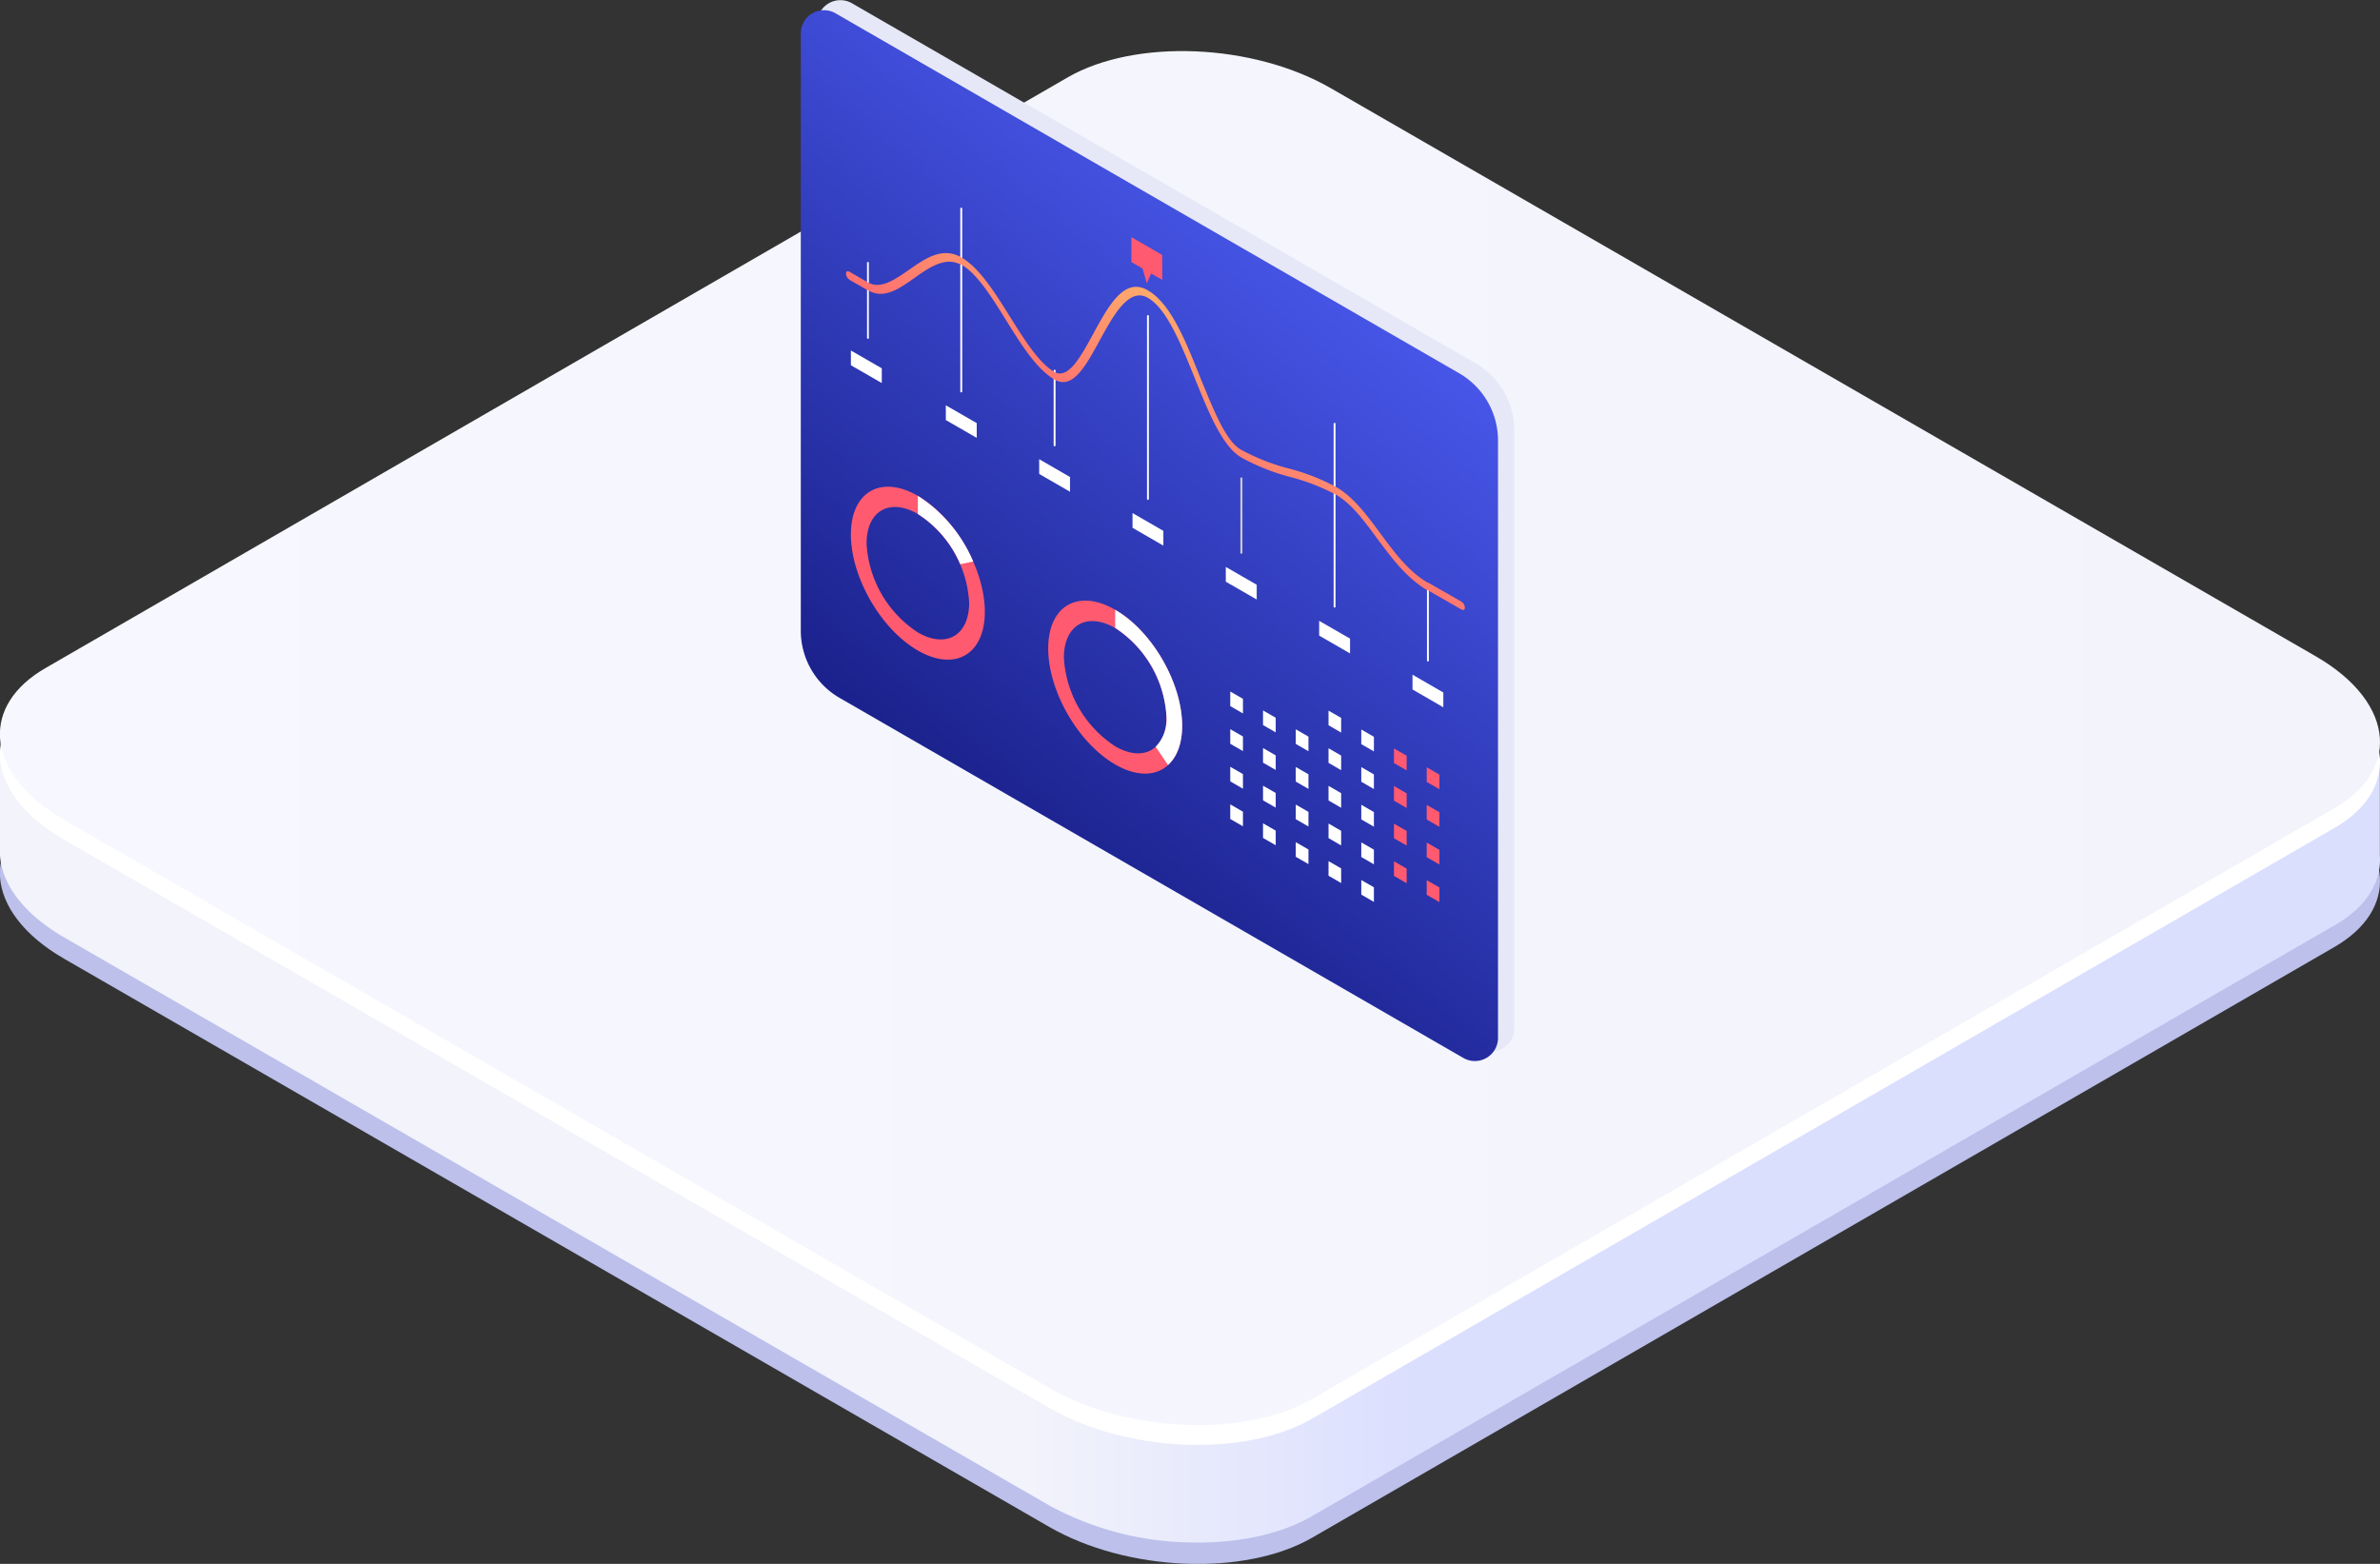 <svg xmlns="http://www.w3.org/2000/svg" xmlns:xlink="http://www.w3.org/1999/xlink" viewBox="0 0 358.22 235.4"><rect x="0" y="0" width="358.22" height="235.4" fill="#333333" stroke="none"/><defs><style>.cls-1{isolation:isolate;}.cls-2{fill:#bcc0eb;mix-blend-mode:multiply;}.cls-3{fill:url(#_01);}.cls-4{fill:#fff;}.cls-5{fill:url(#çÓ_È_Ó·_ÁÂ_ËÂÌÚ_1);}.cls-6{fill:#e6e8f7;}.cls-7{fill:url(#ÅÂÁ_Ï_ÌÌ_È_ËÂÌÚ_27);}.cls-8{fill:#ff5a70;}.cls-9{fill:#c9c9c9;}.cls-10{fill:url(#ÅÂÁ_Ï_ÌÌ_È_ËÂÌÚ_19);}</style><linearGradient id="_01" x1="212.24" y1="156.76" x2="154.65" y2="156.76" gradientUnits="userSpaceOnUse"><stop offset="0" stop-color="#dbdffe"/><stop offset="1" stop-color="#f2f3fb"/></linearGradient><linearGradient id="çÓ_È_Ó·_ÁÂ_ËÂÌÚ_1" y1="111.1" x2="358.22" y2="111.1" gradientUnits="userSpaceOnUse"><stop offset="0" stop-color="#f7f8ff"/><stop offset="1" stop-color="#f2f3fb"/></linearGradient><linearGradient id="ÅÂÁ_Ï_ÌÌ_È_ËÂÌÚ_27" x1="219.16" y1="24.69" x2="105.18" y2="162.79" gradientUnits="userSpaceOnUse"><stop offset="0" stop-color="#5263ff"/><stop offset="1" stop-color="#000255"/></linearGradient><linearGradient id="ÅÂÁ_Ï_ÌÌ_È_ËÂÌÚ_19" x1="184.17" y1="48.28" x2="168.94" y2="74.97" gradientUnits="userSpaceOnUse"><stop offset="0" stop-color="#ffae6c"/><stop offset="1" stop-color="#ff5a70"/></linearGradient></defs><title>Our-Services_Recommend</title><g class="cls-1"><g id="Layer_2" data-name="Layer 2"><g id="Layer_1-2" data-name="Layer 1"><path class="cls-2" d="M358.2,132c-.28-4.31-3.55-8.8-9.68-12.33L200.31,34.17c-11.73-6.77-29.47-7.49-39.63-1.63L6.85,121.45C2,124.25-.24,128.05,0,132c.28,4.31,3.55,8.8,9.68,12.33l148.21,85.49c11.73,6.77,29.48,7.5,39.63,1.63l153.84-88.9C356.22,139.73,358.46,135.93,358.2,132Z"/><path class="cls-3" d="M358.2,128.79h0V114.09l-60.15,29.22L200.31,86.92c-11.73-6.76-29.47-7.49-39.63-1.62L60.23,143.35,0,114.09v13.6a9.91,9.91,0,0,0,0,1.09c.28,4.32,3.55,8.8,9.68,12.34L157.91,226.6a45.83,45.83,0,0,0,21.21,5.58h0c6.89.17,13.53-1.13,18.42-4l153.84-88.9C356.22,136.53,358.46,132.73,358.2,128.79Z"/><path class="cls-4" d="M358.2,114.09c-.28-4.32-3.55-8.8-9.68-12.34L200.31,16.27c-11.73-6.77-29.47-7.5-39.63-1.63L6.85,103.54C2,106.35-.24,110.15,0,114.09c.28,4.31,3.55,8.8,9.68,12.33l148.21,85.49c11.73,6.76,29.48,7.49,39.63,1.62l153.84-88.9C356.22,121.83,358.46,118,358.2,114.09Z"/><path class="cls-5" d="M358.2,111.1c-.28-4.31-3.55-8.8-9.68-12.33L200.31,13.28c-11.73-6.77-29.47-7.49-39.63-1.62L6.85,100.56C2,103.36-.24,107.16,0,111.1c.28,4.32,3.55,8.8,9.68,12.34l148.21,85.48c11.73,6.77,29.48,7.5,39.63,1.63l153.84-88.9C356.22,118.84,358.46,115,358.2,111.1Z"/><path class="cls-6" d="M227.92,64.77v90.05a3.49,3.49,0,0,1-5.23,3l-93.87-54.2A11.66,11.66,0,0,1,123,93.54V3.49a3.49,3.49,0,0,1,5.23-3l93.87,54.2A11.65,11.65,0,0,1,227.92,64.77Z"/><path class="cls-7" d="M225.47,66.24v90a3.48,3.48,0,0,1-5.23,3l-93.87-54.19A11.69,11.69,0,0,1,120.53,95V5a3.49,3.49,0,0,1,5.23-3l93.87,54.19A11.69,11.69,0,0,1,225.47,66.24Z"/><polygon class="cls-4" points="199.96 109.17 201.86 110.27 201.86 108.06 199.96 106.97 199.96 109.17"/><polygon class="cls-4" points="204.89 112.01 206.79 113.11 206.79 110.91 204.89 109.81 204.89 112.01"/><polygon class="cls-8" points="209.81 114.86 211.72 115.96 211.72 113.75 209.81 112.66 209.81 114.86"/><polygon class="cls-8" points="214.74 117.7 216.65 118.8 216.65 116.6 214.74 115.5 214.74 117.7"/><polygon class="cls-4" points="185.17 106.29 187.08 107.39 187.08 105.19 185.17 104.09 185.17 106.29"/><polygon class="cls-4" points="190.1 109.14 192.01 110.24 192.01 108.04 190.1 106.94 190.1 109.14"/><polygon class="cls-4" points="195.03 111.98 196.94 113.08 196.94 110.88 195.03 109.78 195.03 111.98"/><polygon class="cls-4" points="199.96 114.83 201.86 115.93 201.86 113.73 199.96 112.63 199.96 114.83"/><polygon class="cls-4" points="204.89 117.67 206.79 118.77 206.79 116.57 204.89 115.47 204.89 117.67"/><polygon class="cls-8" points="209.81 120.52 211.72 121.62 211.72 119.42 209.81 118.32 209.81 120.52"/><polygon class="cls-8" points="214.74 123.36 216.65 124.46 216.65 122.26 214.74 121.16 214.74 123.36"/><polygon class="cls-4" points="185.17 111.96 187.08 113.06 187.08 110.86 185.17 109.76 185.17 111.96"/><polygon class="cls-4" points="190.1 114.8 192.01 115.9 192.01 113.7 190.1 112.6 190.1 114.8"/><polygon class="cls-4" points="195.03 117.65 196.94 118.75 196.94 116.55 195.03 115.45 195.03 117.65"/><polygon class="cls-4" points="199.96 120.49 201.86 121.59 201.86 119.39 199.96 118.29 199.96 120.49"/><polygon class="cls-4" points="204.89 123.34 206.79 124.44 206.79 122.24 204.89 121.14 204.89 123.34"/><polygon class="cls-8" points="209.81 126.18 211.72 127.28 211.72 125.08 209.81 123.98 209.81 126.18"/><polygon class="cls-8" points="214.74 129.03 216.65 130.13 216.65 127.93 214.74 126.83 214.74 129.03"/><polygon class="cls-4" points="185.17 117.62 187.08 118.72 187.08 116.52 185.17 115.42 185.17 117.62"/><polygon class="cls-4" points="190.1 120.47 192.01 121.57 192.01 119.36 190.1 118.27 190.1 120.47"/><polygon class="cls-4" points="195.03 123.31 196.94 124.41 196.94 122.21 195.03 121.11 195.03 123.31"/><polygon class="cls-4" points="199.96 126.16 201.86 127.26 201.86 125.06 199.96 123.96 199.96 126.16"/><polygon class="cls-4" points="204.89 129 206.79 130.1 206.79 127.9 204.89 126.8 204.89 129"/><polygon class="cls-8" points="209.81 131.85 211.72 132.95 211.72 130.75 209.81 129.65 209.81 131.85"/><polygon class="cls-8" points="214.74 134.69 216.65 135.79 216.65 133.59 214.74 132.49 214.74 134.69"/><polygon class="cls-4" points="185.17 123.28 187.08 124.38 187.08 122.18 185.17 121.08 185.17 123.28"/><polygon class="cls-4" points="190.1 126.13 192.01 127.23 192.01 125.03 190.1 123.93 190.1 126.13"/><polygon class="cls-4" points="195.03 128.97 196.94 130.07 196.94 127.87 195.03 126.77 195.03 128.97"/><polygon class="cls-4" points="199.96 131.82 201.86 132.92 201.86 130.72 199.96 129.62 199.96 131.82"/><polygon class="cls-4" points="204.89 134.66 206.79 135.76 206.79 133.56 204.89 132.47 204.89 134.66"/><path class="cls-4" d="M130.64,51a.14.14,0,0,1-.14-.14V39.57a.14.14,0,0,1,.14-.14.13.13,0,0,1,.13.14V50.82A.13.13,0,0,1,130.64,51Z"/><path class="cls-4" d="M144.68,59.07a.14.14,0,0,1-.14-.14V31.4a.14.14,0,0,1,.14-.14.14.14,0,0,1,.14.14V58.93A.14.14,0,0,1,144.68,59.07Z"/><polygon class="cls-4" points="147.01 63.69 142.36 61.01 142.36 63.23 147.01 65.91 147.01 63.69"/><polygon class="cls-4" points="132.72 55.44 128.07 52.76 128.07 54.98 132.72 57.66 132.72 55.44"/><path class="cls-4" d="M158.73,67.18a.14.14,0,0,1-.14-.14V55.79a.14.14,0,1,1,.28,0V67A.14.14,0,0,1,158.73,67.18Z"/><polygon class="cls-4" points="161.05 71.8 156.41 69.12 156.41 71.34 161.05 74.02 161.05 71.8"/><path class="cls-4" d="M172.78,75.24a.14.14,0,0,1-.14-.14V47.57a.14.14,0,0,1,.28,0V75.1A.14.14,0,0,1,172.78,75.24Z"/><polygon class="cls-4" points="175.1 79.91 170.46 77.23 170.46 79.45 175.1 82.13 175.1 79.91"/><path class="cls-9" d="M186.83,83.35a.14.14,0,0,1-.14-.14V72a.14.14,0,0,1,.14-.14A.15.15,0,0,1,187,72V83.21A.14.14,0,0,1,186.83,83.35Z"/><polygon class="cls-4" points="189.15 88.02 184.5 85.34 184.5 87.56 189.15 90.24 189.15 88.02"/><path class="cls-4" d="M200.87,91.46a.14.14,0,0,1-.14-.14V63.79a.14.14,0,0,1,.14-.14.14.14,0,0,1,.14.14V91.32A.14.14,0,0,1,200.87,91.46Z"/><polygon class="cls-4" points="203.2 96.13 198.55 93.45 198.55 95.67 203.2 98.36 203.2 96.13"/><path class="cls-4" d="M214.92,99.57a.14.14,0,0,1-.14-.14V88.18a.14.14,0,1,1,.28,0V99.43A.14.14,0,0,1,214.92,99.57Z"/><polygon class="cls-4" points="217.24 104.24 212.6 101.56 212.6 103.78 217.24 106.47 217.24 104.24"/><path class="cls-10" d="M127.84,42.08a1.13,1.13,0,0,1-.51-.88c0-.33.22-.46.51-.3l2.79,1.61,0,0c1.89,1.09,4.06-.42,6.15-1.87,2.48-1.73,5-3.5,7.86-1.93l.07.05c2.7,1.55,5.05,5.31,7.32,8.94,2.13,3.41,4.34,6.94,6.66,8.28,2.09,1.21,4-2.33,5.87-5.76,2.3-4.21,4.66-8.56,8.18-6.53s5.73,7.7,7.95,13.23c2,4.85,3.79,9.44,6.06,10.75l0,0A31.39,31.39,0,0,0,194,70.53a31.78,31.78,0,0,1,6.91,2.67c2.68,1.45,4.81,4.32,6.86,7.1s4.25,5.75,7.12,7.4l.08,0,5,2.87a1.15,1.15,0,0,1,.51.89c0,.32-.23.45-.51.29l-5-2.87-.09,0c-3.17-1.84-5.46-4.94-7.68-7.93-2-2.72-3.91-5.28-6.26-6.56a31.44,31.44,0,0,0-6.69-2.58,31.84,31.84,0,0,1-7.37-2.92l0,0C184,67.23,182,62.28,179.86,57s-4.22-10.5-7.08-12.16-5.2,2.63-7.26,6.4-4.06,7.48-6.79,5.9-5.06-5.33-7.34-9-4.33-6.92-6.63-8.26l-.07,0c-2.37-1.33-4.78.34-7.11,2s-4.57,3.18-6.9,1.83l-.05,0-2.79-1.6Z"/><path class="cls-8" d="M138.15,74.64c-5.56-3.21-10.08-.61-10.08,5.82s4.52,14.25,10.08,17.46,10.08.61,10.08-5.82S143.72,77.86,138.15,74.64Zm0,20.56a17.09,17.09,0,0,1-7.72-13.38c0-4.92,3.46-6.91,7.72-4.45a17,17,0,0,1,7.72,13.37C145.87,95.66,142.42,97.66,138.15,95.2Z"/><path class="cls-8" d="M167.85,91.79c-5.57-3.22-10.08-.61-10.08,5.82s4.51,14.24,10.08,17.46,10.08.6,10.08-5.82S173.42,95,167.85,91.79Zm0,20.55A17.07,17.07,0,0,1,160.13,99c0-4.92,3.46-6.92,7.72-4.46a17.07,17.07,0,0,1,7.72,13.37C175.57,112.81,172.11,114.8,167.85,112.34Z"/><polygon class="cls-8" points="171.96 40.41 172.61 42.64 173.26 41.17 174.93 42.13 174.93 38.38 170.29 35.7 170.29 39.45 171.96 40.41"/><path class="cls-4" d="M144.53,84.93l1.95-.41a21.77,21.77,0,0,0-8.33-9.88v2.73A16.66,16.66,0,0,1,144.53,84.93Z"/><path class="cls-4" d="M175.57,107.88a5.94,5.94,0,0,1-1.63,4.53l1.86,2.74c1.33-1.2,2.13-3.21,2.13-5.9,0-6.43-4.51-14.25-10.08-17.46v2.72A17.07,17.07,0,0,1,175.57,107.88Z"/></g></g></g></svg>